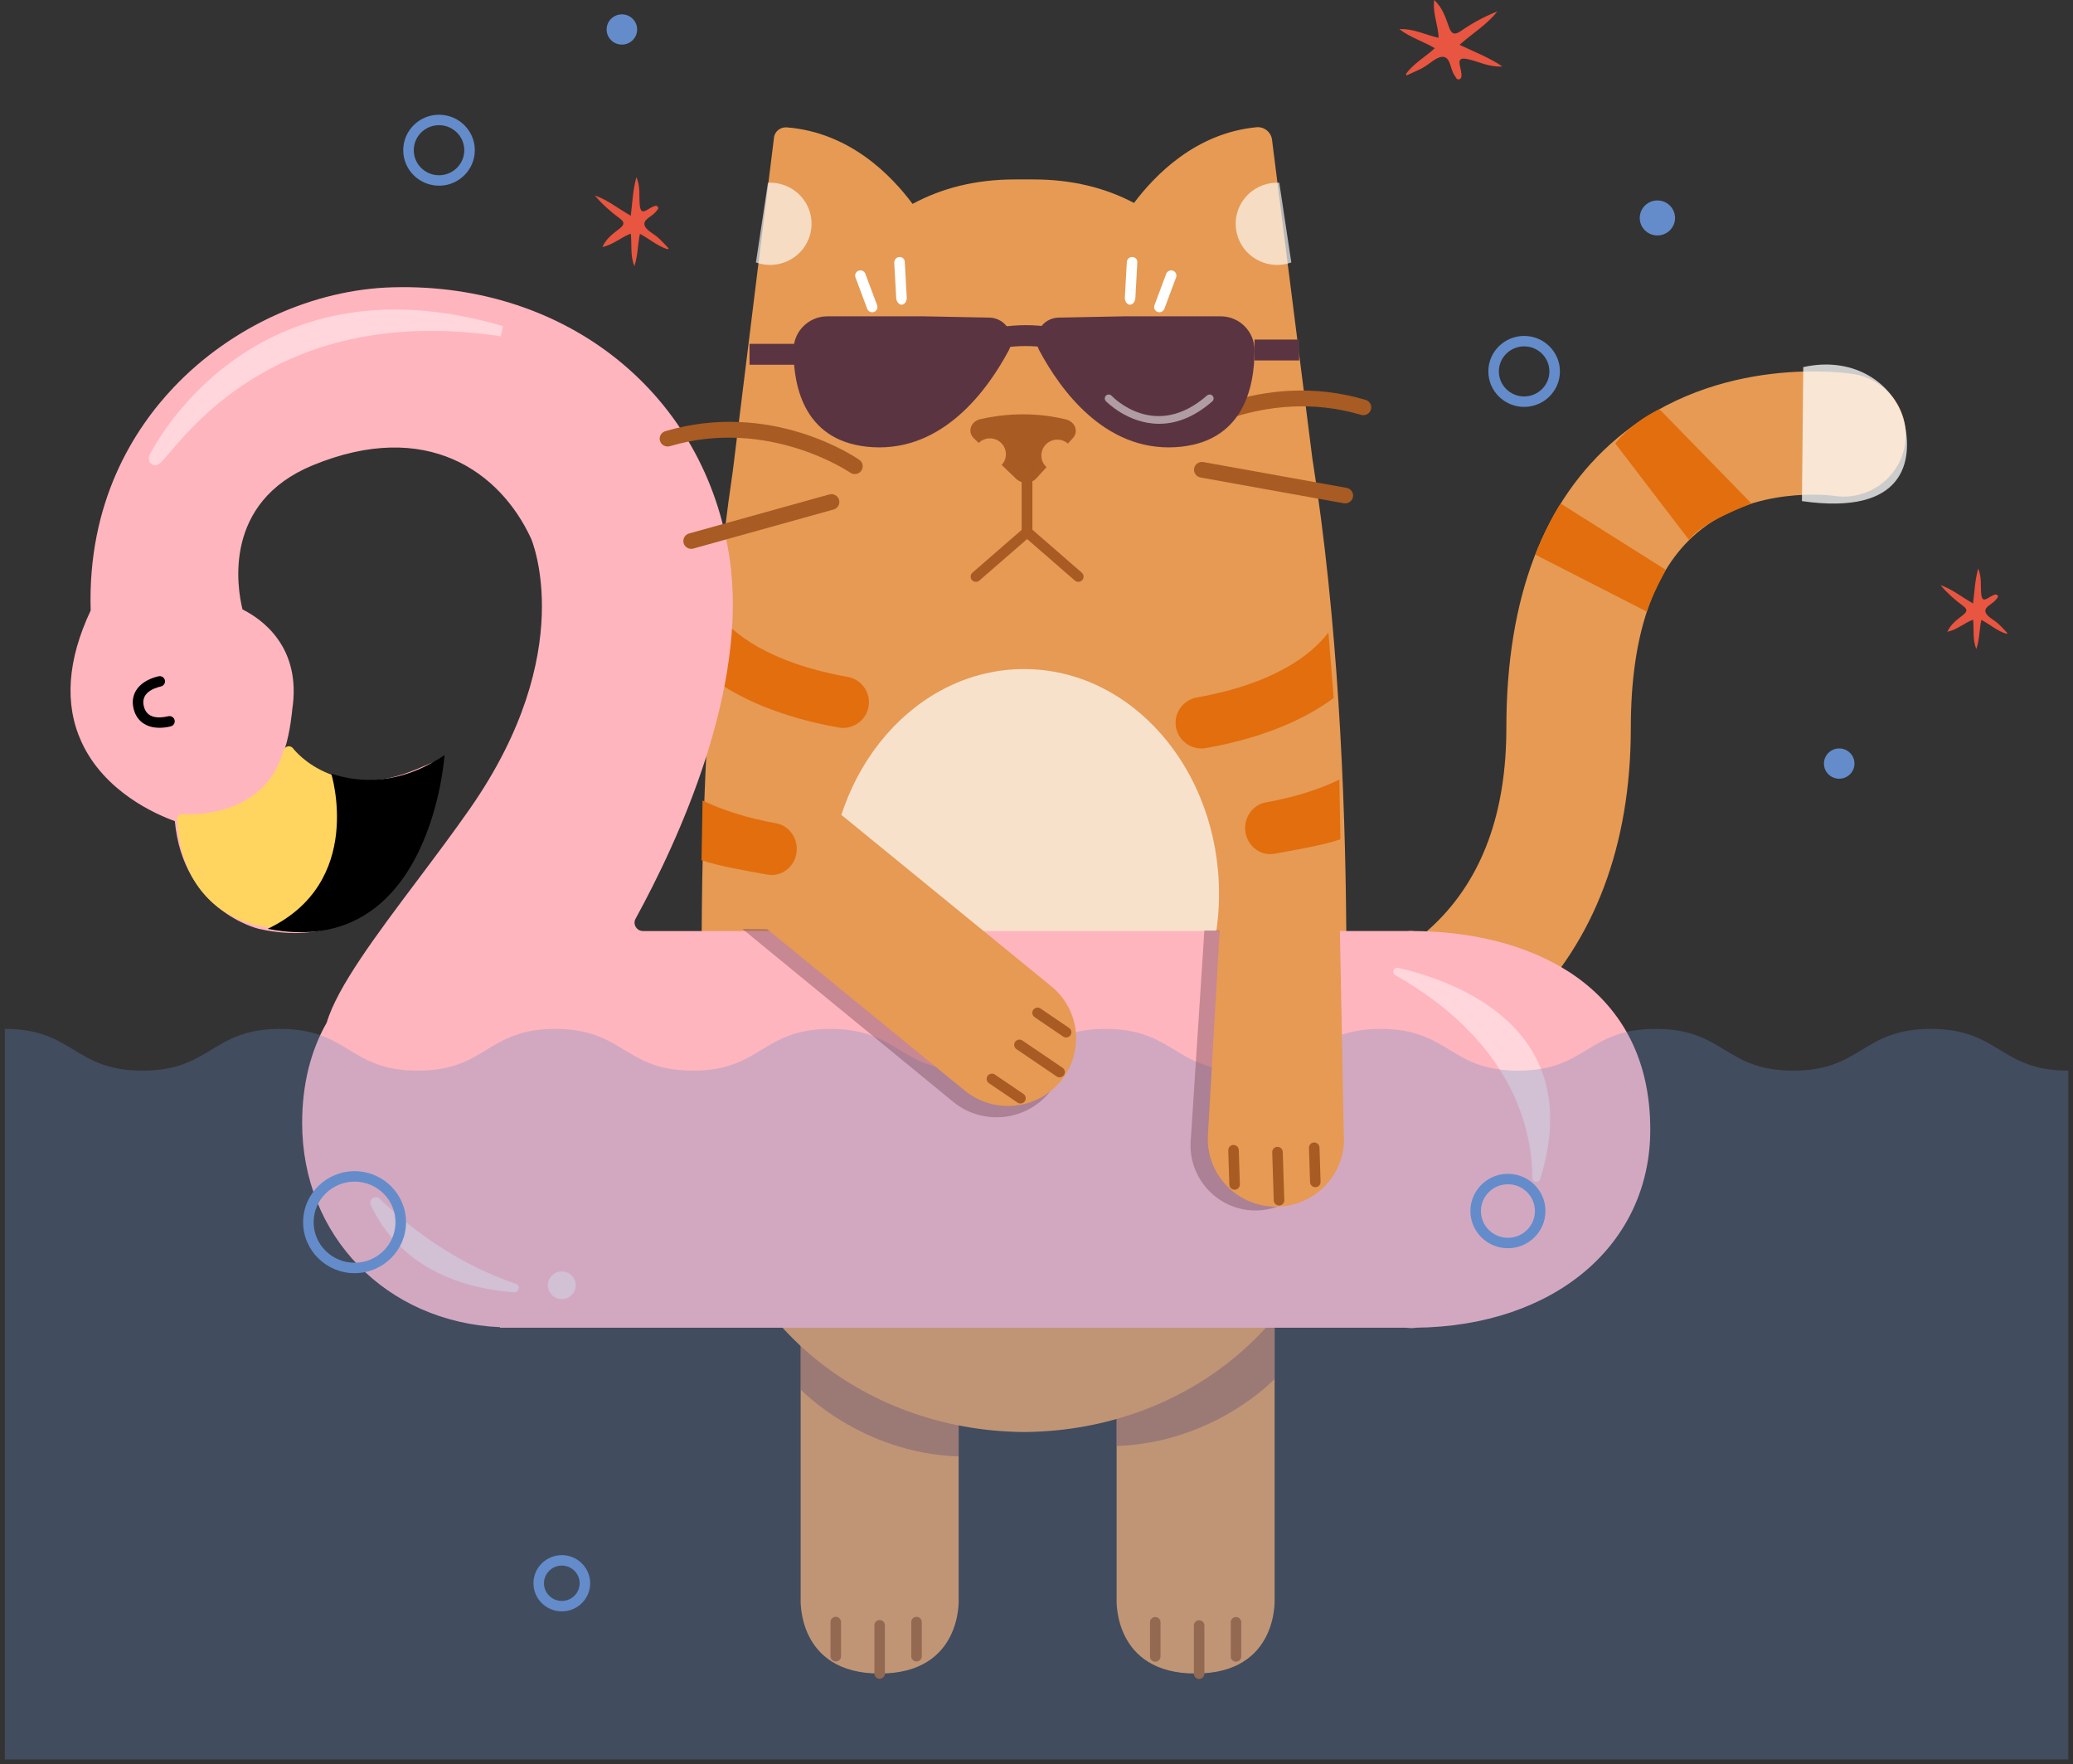 <?xml version="1.0" encoding="UTF-8" standalone="no"?>
<svg width="389px" height="331px" viewBox="0 0 389 331" version="1.1" xmlns="http://www.w3.org/2000/svg" xmlns:xlink="http://www.w3.org/1999/xlink">
    <rect x="0" y="0" width="389" height="331" fill="#333333" stroke="none"/>
    <!-- Generator: sketchtool 41.2 (35397) - http://www.bohemiancoding.com/sketch -->
    <title>08C8EDAD-022C-4784-A104-C68098C6569F</title>
    <desc>Created with sketchtool.</desc>
    <defs></defs>
    <g id="Page-1" stroke="none" stroke-width="1" fill="none" fill-rule="evenodd">
        <g id="invite_1" transform="translate(-525, -2215)">
            <g id="cat-floatie" transform="translate(525, 2215)">
                <path d="M239.181,300.032 L239.181,247.15 L209.536,247.15 L209.536,300.032 C209.536,300.032 208.795,313.987 224.359,313.987 C239.922,313.987 239.181,300.032 239.181,300.032 Z" id="Fill-1" fill="#E69A54"></path>
                <path d="M239.181,258.728 C239.181,258.728 227.981,270.654 209.536,271.306 L209.536,258.902 L239.181,245.192 L239.181,258.728 Z" id="Fill-3" fill="#754554" opacity="0.457"></path>
                <path d="M179.891,300.032 L179.891,247.15 L150.246,247.15 L150.246,300.032 C150.246,300.032 149.505,313.987 165.069,313.987 C180.632,313.987 179.891,300.032 179.891,300.032" id="Fill-5" fill="#E69A54"></path>
                <path d="M150.246,260.686 C150.246,260.686 161.446,272.612 179.891,273.264 L179.891,260.861 L150.246,247.151 L150.246,260.686 Z" id="Fill-7" fill="#754554" opacity="0.457"></path>
                <path d="M192.666,247.465 C192.506,247.465 192.35,247.455 192.19,247.455 C192.032,247.455 191.873,247.465 191.715,247.465 L192.666,247.465 Z" id="Fill-9" fill="#E69A54"></path>
                <path d="M246.255,85.946 L238.717,26.386 C238.624,24.877 237.282,23.724 235.764,23.871 C224.393,24.977 216.778,32.786 212.799,38.078 C207.477,35.266 201.236,33.666 193.951,33.666 L190.431,33.666 C182.99,33.666 176.638,35.338 171.243,38.255 C167.249,32.884 159.432,24.84 147.661,23.9 C146.408,23.8 145.301,24.693 145.226,25.939 L137.509,88.39 C128.508,149.126 132.582,216.626 132.582,216.626 C135.513,247.327 161.511,268.458 192.19,268.676 C222.869,268.458 248.87,247.321 251.798,216.619 C251.798,216.619 255.852,146.468 246.255,85.946" id="Fill-11" fill="#E69A54"></path>
                <path d="M242.316,49.242 C238.274,50.695 233.808,48.627 232.341,44.622 C230.875,40.616 232.962,36.192 237.003,34.739 C238.013,34.375 239.051,34.232 240.061,34.282 L242.316,49.242 Z" id="Fill-13" fill="#FFFFFF" opacity="0.65"></path>
                <path d="M141.851,49.242 C145.893,50.695 150.359,48.627 151.826,44.622 C153.292,40.616 151.205,36.192 147.164,34.739 C146.154,34.375 145.116,34.232 144.106,34.282 L141.851,49.242 Z" id="Fill-15" fill="#FFFFFF" opacity="0.65"></path>
                <path d="M183.988,78.634 C187.621,77.811 193.489,77.094 200.019,78.692 C201.75,79.117 202.447,80.951 201.327,82.187 L194.485,89.733 C193.528,90.785 191.73,90.841 190.694,89.848 L182.755,82.245 C181.473,81.017 182.152,79.049 183.988,78.634" id="Fill-17" fill="#A85B22"></path>
                <path d="M188.758,85.22 C188.758,86.863 187.414,88.195 185.756,88.195 C184.098,88.195 182.754,86.863 182.754,85.22 C182.754,83.577 184.098,82.245 185.756,82.245 C187.414,82.245 188.758,83.577 188.758,85.22" id="Fill-19" fill="#E69A54"></path>
                <path d="M201.415,85.459 C201.415,87.102 200.071,88.434 198.413,88.434 C196.755,88.434 195.411,87.102 195.411,85.459 C195.411,83.815 196.755,82.484 198.413,82.484 C200.071,82.484 201.415,83.815 201.415,85.459" id="Fill-21" fill="#E69A54"></path>
                <path d="M212.062,57.168 L212.004,57.168 C211.461,57.168 211.044,56.416 211.074,55.876 L211.445,49.203 C211.475,48.662 211.914,48.18 212.489,48.216 C213.032,48.245 213.449,48.676 213.419,49.214 L213.048,56.001 C213.018,56.522 212.582,57.168 212.062,57.168" id="Fill-23" fill="#FFFFFF"></path>
                <path d="M217.562,58.586 C217.448,58.586 217.331,58.567 217.218,58.526 C216.707,58.338 216.446,57.774 216.635,57.266 L218.843,51.367 C219.033,50.862 219.602,50.601 220.114,50.791 C220.624,50.977 220.887,51.541 220.695,52.049 L218.489,57.948 C218.341,58.342 217.963,58.586 217.562,58.586" id="Fill-25" fill="#FFFFFF"></path>
                <path d="M169.165,57.168 C168.645,57.168 168.209,56.506 168.179,55.985 L167.807,49.312 C167.776,48.772 168.193,48.245 168.738,48.216 C169.296,48.184 169.75,48.564 169.78,49.105 L170.153,55.891 C170.183,56.432 169.766,57.168 169.222,57.168 L169.165,57.168 Z" id="Fill-27" fill="#FFFFFF"></path>
                <path d="M163.664,58.586 C163.262,58.586 162.885,58.342 162.737,57.948 L160.531,52.049 C160.339,51.541 160.602,50.977 161.112,50.791 C161.624,50.599 162.193,50.862 162.383,51.367 L164.59,57.266 C164.78,57.774 164.519,58.338 164.007,58.526 C163.895,58.567 163.778,58.586 163.664,58.586" id="Fill-29" fill="#FFFFFF"></path>
                <path d="M134.382,114.817 C137.497,118.877 144.317,124.365 159.059,127.001 C161.701,127.473 163.458,129.98 162.982,132.603 C162.557,134.933 160.507,136.569 158.199,136.569 C157.912,136.569 157.62,136.543 157.327,136.49 C146.22,134.504 138.606,130.942 133.394,127.111" id="Fill-31" fill="#E26E0E"></path>
                <path d="M249.278,118.674 C246.164,122.735 239.343,128.223 224.602,130.859 C221.959,131.331 220.202,133.838 220.679,136.46 C221.104,138.791 223.153,140.426 225.461,140.426 C225.748,140.426 226.04,140.401 226.333,140.348 C237.44,138.362 245.055,134.799 250.266,130.968" id="Fill-33" fill="#E26E0E"></path>
                <path d="M220.703,83.069 C220.237,83.069 219.776,82.851 219.488,82.444 C219.017,81.778 219.18,80.865 219.85,80.399 C220.516,79.935 236.376,69.127 256.256,75.023 C257.04,75.256 257.485,76.075 257.252,76.852 C257.017,77.63 256.19,78.068 255.406,77.839 C236.935,72.359 221.701,82.698 221.551,82.804 C221.292,82.982 220.996,83.069 220.703,83.069" id="Fill-35" fill="#A85B22"></path>
                <path d="M252.431,94.448 C252.344,94.448 252.253,94.44 252.164,94.425 L225.276,89.585 C224.472,89.438 223.938,88.674 224.084,87.877 C224.23,87.076 224.999,86.557 225.808,86.692 L252.694,91.534 C253.5,91.679 254.034,92.445 253.887,93.242 C253.757,93.951 253.132,94.448 252.431,94.448" id="Fill-37" fill="#A85B22"></path>
                <path d="M227.889,211.512 C221.991,211.512 216.89,207.111 216.246,201.181 C215.558,194.849 220.118,189.159 226.503,188.448 C226.999,188.393 227.76,188.336 228.752,188.268 C264.53,185.845 282.669,168.451 282.669,136.567 C282.669,112.114 289.655,93.837 303.432,82.24 C322.411,66.266 346.803,70.015 347.829,70.181 C354.193,71.215 358.505,77.167 357.462,83.474 C356.416,89.781 350.424,94.052 344.046,93.022 C343.977,93.012 329.022,90.932 318.401,100.01 C310.189,107.028 306.025,119.328 306.025,136.567 C306.025,180.841 278.442,208.102 230.345,211.359 C229.808,211.397 229.389,211.422 229.098,211.449 C228.693,211.491 228.288,211.512 227.889,211.512" id="Fill-39" fill="#E69A54"></path>
                <path d="M228.75,167.697 C228.75,190.984 212.366,209.863 192.156,209.863 C171.944,209.863 155.56,190.984 155.56,167.697 C155.56,144.409 171.944,125.531 192.156,125.531 C212.366,125.531 228.75,144.409 228.75,167.697" id="Fill-41" fill="#FFFFFF" opacity="0.696"></path>
                <path d="M183.129,109.162 C182.854,109.162 182.581,109.049 182.386,108.829 C182.026,108.422 182.067,107.805 182.477,107.447 L191.75,99.385 L191.75,86.547 C191.75,86.006 192.19,85.567 192.738,85.567 C193.283,85.567 193.726,86.006 193.726,86.547 L193.726,100.272 L183.781,108.919 C183.593,109.082 183.36,109.162 183.129,109.162" id="Fill-43" fill="#A85B22"></path>
                <path d="M202.346,109.162 C202.115,109.162 201.882,109.082 201.694,108.919 L191.749,100.272 L191.749,86.547 C191.749,86.006 192.192,85.567 192.737,85.567 C193.285,85.567 193.725,86.006 193.725,86.547 L193.725,99.385 L202.998,107.447 C203.407,107.805 203.449,108.422 203.089,108.829 C202.894,109.049 202.621,109.162 202.346,109.162" id="Fill-45" fill="#A85B22"></path>
                <path d="M173.352,59.349 L155.253,59.349 C151.735,59.349 148.913,62.181 148.903,65.669 C148.883,72.706 151.027,83.195 163.83,83.904 C177.04,84.632 185.347,73.127 189.297,65.728 C190.77,62.972 188.789,59.649 185.643,59.588 L173.352,59.349 Z" id="Fill-47" fill="#5B3442"></path>
                <path d="M210.959,59.349 L229.058,59.349 C232.576,59.349 235.398,62.181 235.408,65.669 C235.428,72.706 233.284,83.195 220.481,83.904 C207.271,84.632 198.965,73.127 195.014,65.728 C193.541,62.972 195.522,59.649 198.668,59.588 L210.959,59.349 Z" id="Fill-49" fill="#5B3442"></path>
                <path d="M205.123,68.186 C192.002,61.016 179.923,67.865 179.413,68.159 L177.401,64.786 C177.988,64.443 191.892,56.478 207.032,64.757 L205.123,68.186 Z" id="Fill-51" fill="#5B3442"></path>
                <polygon id="Fill-53" fill="#5B3442" points="140.648 68.431 153.704 68.431 153.704 64.514 140.648 64.514"></polygon>
                <polygon id="Fill-55" fill="#5B3442" points="235.408 67.626 243.79 67.626 243.79 63.709 235.408 63.709"></polygon>
                <path d="M120.673,176.642 C117.97,176.642 116.24,173.786 117.529,171.432 C124.114,159.416 138.563,130.065 134.982,105.224 C130.602,74.846 104.872,55.1 73.877,55.856 C48.191,56.483 17.637,77.925 19.006,114.946 C4.901,144.245 34.685,152.61 34.685,152.61 C35.55,169.36 48.985,172.352 48.985,172.352 C75.852,178.365 78.885,146.15 78.885,146.15 C61.551,153.45 51.151,140.993 51.151,140.993 C52.452,137.987 52.885,132.832 52.885,132.832 C54.61,121.543 47.001,117.077 43.829,115.722 C43.268,113.824 37.874,93.768 57.889,85.505 C78.909,76.825 94.696,85.568 101.465,100.259 C101.465,100.259 111.313,121.958 89.856,152.768 C79.658,167.413 65.666,183.565 63.148,192.618 C60.059,197.947 58.675,204.111 58.675,210.697 C58.675,230.798 74.073,247.094 95.813,247.094 L264.938,247.15 C291.619,247.15 307.7,231.637 307.7,211.933 C307.7,192.232 294.089,176.642 264.938,176.642 L120.673,176.642 Z" id="Fill-56" fill="#FFB5BE"></path>
                <path d="M97.788,245.192 L262.963,245.192 L262.963,244.745 L265.336,245.051 C265.526,245.088 265.696,245.135 265.854,245.186 C289.74,244.855 305.723,231.578 305.723,211.935 C305.723,191.366 290.92,178.966 266.05,178.608 C265.844,178.69 265.607,178.761 265.336,178.816 L262.963,179.301 L262.963,178.6 L120.672,178.6 C118.696,178.6 116.911,177.595 115.901,175.913 C114.893,174.236 114.854,172.211 115.793,170.498 C123.658,156.141 136.358,128.611 133.026,105.5 C128.87,76.676 104.601,57.072 73.926,57.815 C59.947,58.155 45.579,64.703 35.494,75.328 C28.48,82.72 20.268,95.58 20.982,114.874 L20.999,115.356 L20.79,115.79 C16.76,124.159 16.112,131.473 18.865,137.529 C23.276,147.234 35.107,150.694 35.225,150.728 L36.583,151.113 L36.658,152.512 C37.433,167.489 48.937,170.331 49.427,170.445 C55.983,171.914 61.554,171.046 65.973,167.873 C72.708,163.039 75.404,153.948 76.396,149.135 C59.836,154.177 49.733,142.368 49.629,142.243 L48.86,141.321 L49.334,140.22 C50.299,137.997 50.803,134.015 50.915,132.67 C52.386,123.022 46.615,119.046 43.047,117.52 L42.194,117.158 L41.933,116.274 C41.223,113.875 35.622,92.577 57.129,83.697 C81.238,73.742 97.049,85.957 103.265,99.446 C103.689,100.382 113.32,122.52 91.484,153.881 C88.379,158.337 84.918,162.945 81.57,167.399 C73.93,177.572 66.712,187.177 65.054,193.137 L64.862,193.591 C62.07,198.411 60.653,204.167 60.653,210.699 C60.653,230.33 75.768,245.135 95.812,245.135 L97.788,245.192 Z M264.856,249.178 C264.627,249.178 264.382,249.164 264.123,249.138 L263.836,249.109 L93.835,249.109 L93.835,249.007 C72.529,248.065 56.7,231.913 56.7,210.699 C56.7,203.568 58.251,197.23 61.313,191.854 C63.277,185.189 70.625,175.408 78.4,165.06 C81.726,160.632 85.165,156.055 88.229,151.654 C108.719,122.232 99.755,101.266 99.662,101.056 C93.922,88.605 80.133,78.448 58.651,87.313 C41.848,94.252 44.478,110.152 45.502,114.335 C49.044,116.1 56.643,121.329 54.84,133.124 C54.836,133.206 54.481,137.329 53.429,140.537 C55.971,143.011 64.734,149.981 78.112,144.349 L81.161,143.062 L80.853,146.331 C80.788,147.018 79.145,163.239 68.307,171.034 C62.925,174.908 56.279,175.993 48.55,174.264 C48.405,174.233 34.383,170.911 32.808,154.057 C29.237,152.776 19.555,148.548 15.276,139.168 C12.058,132.119 12.643,123.832 17.015,114.539 C16.404,94.158 25.142,80.518 32.614,72.645 C43.409,61.273 58.817,54.264 73.829,53.899 C106.508,53.073 132.493,74.09 136.939,104.946 C140.432,129.173 127.366,157.587 119.267,172.366 C118.88,173.071 119.158,173.68 119.297,173.909 C119.437,174.142 119.85,174.683 120.672,174.683 L264.062,174.675 C264.607,174.622 265.06,174.628 265.445,174.683 L266.915,174.71 C287.95,175.294 309.676,185.304 309.676,211.935 C309.676,233.609 291.64,248.811 265.71,249.105 C265.453,249.152 265.168,249.178 264.856,249.178 L264.856,249.178 Z" id="Fill-57" fill="#FFB5BE"></path>
                <path d="M262.38,181.592 C273.157,184.06 297.848,192.903 289.017,221.205 C288.763,222.021 287.543,221.845 287.543,220.991 C287.535,212.415 284.286,195.708 261.845,182.963 C261.088,182.533 261.531,181.399 262.38,181.592" id="Fill-58" fill="#FFFFFF" opacity="0.446"></path>
                <path d="M54.201,140.994 C54.201,140.994 62.964,152.655 81.494,144.85 C81.494,144.85 78.251,179.29 49.528,172.864 C49.528,172.864 35.166,171.62 34.239,153.715 C34.239,153.715 50.228,155.097 54.201,140.994" id="Fill-59" fill="#FFD55F"></path>
                <path d="M35.3,154.722 C36.646,170.522 49.077,171.836 49.616,171.887 C57.099,173.552 63.36,172.565 68.358,168.971 C76.866,162.856 79.564,150.764 80.283,146.387 C66.097,151.685 57.611,145.683 54.624,142.873 C50.537,153.798 38.988,154.716 35.3,154.722 M56.342,174.641 C54.111,174.641 51.765,174.367 49.31,173.817 C49.219,173.817 34.211,172.265 33.252,153.765 C33.238,153.481 33.349,153.208 33.555,153.011 C33.758,152.811 34.035,152.713 34.325,152.738 C34.946,152.793 49.549,153.868 53.249,140.728 C53.35,140.372 53.648,140.102 54.018,140.031 C54.387,139.959 54.767,140.107 54.992,140.405 C55.334,140.856 63.561,151.34 81.107,143.95 C81.428,143.813 81.797,143.854 82.076,144.062 C82.358,144.264 82.511,144.598 82.479,144.943 C82.41,145.656 80.704,162.512 69.526,170.552 C65.739,173.274 61.324,174.641 56.342,174.641" id="Fill-60" fill="#FFD55F"></path>
                <path d="M50.229,174.267 C80.929,180.309 83.414,141.673 83.414,141.673 C75.145,147.262 67.502,146.978 62.152,145.135 C62.152,145.135 68.557,165.544 50.229,174.267" id="Fill-61" fill="#000000"></path>
                <path d="M29.932,136.546 C27.423,136.546 25.628,135.275 25.069,132.976 C24.363,130.075 26.156,127.74 29.747,126.881 C30.27,126.765 30.812,127.078 30.938,127.605 C31.067,128.13 30.741,128.659 30.211,128.786 C28.43,129.211 26.426,130.204 26.988,132.515 C27.553,134.826 29.794,134.803 31.573,134.378 C32.095,134.26 32.636,134.572 32.765,135.101 C32.893,135.626 32.567,136.154 32.035,136.282 C31.292,136.46 30.589,136.546 29.932,136.546" id="Fill-62" fill="#000000"></path>
                <path d="M69.573,226.059 C72.158,231.739 79.023,241.097 96.431,242.466 C97.415,242.544 97.729,241.177 96.793,240.862 C90.603,238.776 80.942,234.299 71.27,224.929 C70.45,224.134 69.1,225.023 69.573,226.059" id="Fill-63" fill="#FFFFFF" opacity="0.446"></path>
                <path d="M108.035,241.14 C108.035,242.57 106.867,243.727 105.425,243.727 C103.982,243.727 102.814,242.57 102.814,241.14 C102.814,239.71 103.982,238.552 105.425,238.552 C106.867,238.552 108.035,239.71 108.035,241.14" id="Fill-64" fill="#FFFFFF" opacity="0.446"></path>
                <path d="M165.069,314.966 C164.523,314.966 164.08,314.528 164.08,313.987 L164.08,304.929 C164.08,304.388 164.523,303.949 165.069,303.949 C165.614,303.949 166.057,304.388 166.057,304.929 L166.057,313.987 C166.057,314.528 165.614,314.966 165.069,314.966" id="Fill-65" fill="#A85B22"></path>
                <path d="M156.834,311.736 C156.289,311.736 155.846,311.297 155.846,310.757 L155.846,304.321 C155.846,303.78 156.289,303.341 156.834,303.341 C157.38,303.341 157.822,303.78 157.822,304.321 L157.822,310.757 C157.822,311.297 157.38,311.736 156.834,311.736" id="Fill-66" fill="#A85B22"></path>
                <path d="M171.986,311.736 C171.44,311.736 170.998,311.297 170.998,310.757 L170.998,304.321 C170.998,303.78 171.44,303.341 171.986,303.341 C172.531,303.341 172.974,303.78 172.974,304.321 L172.974,310.757 C172.974,311.297 172.531,311.736 171.986,311.736" id="Fill-67" fill="#A85B22"></path>
                <path d="M225.018,315.006 C224.472,315.006 224.03,314.568 224.03,314.027 L224.03,304.969 C224.03,304.428 224.472,303.989 225.018,303.989 C225.563,303.989 226.006,304.428 226.006,304.969 L226.006,314.027 C226.006,314.568 225.563,315.006 225.018,315.006" id="Fill-68" fill="#A85B22"></path>
                <path d="M216.782,311.776 C216.237,311.776 215.794,311.337 215.794,310.797 L215.794,304.361 C215.794,303.82 216.237,303.381 216.782,303.381 C217.328,303.381 217.771,303.82 217.771,304.361 L217.771,310.797 C217.771,311.337 217.328,311.776 216.782,311.776" id="Fill-69" fill="#A85B22"></path>
                <path d="M231.935,311.776 C231.39,311.776 230.947,311.337 230.947,310.797 L230.947,304.361 C230.947,303.82 231.39,303.381 231.935,303.381 C232.481,303.381 232.923,303.82 232.923,304.361 L232.923,310.797 C232.923,311.337 232.481,311.776 231.935,311.776" id="Fill-70" fill="#A85B22"></path>
                <path d="M388.127,327.376 L388.127,197.886" id="Fill-71" fill="#648CCA"></path>
                <path d="M388.127,200.873 C375.224,200.873 375.224,193.039 362.32,193.039 C349.412,193.039 349.412,200.873 336.507,200.873 C323.603,200.873 323.603,193.039 310.7,193.039 C297.794,193.039 297.794,200.873 284.891,200.873 C271.985,200.873 271.985,193.039 259.08,193.039 C246.172,193.039 246.172,200.873 233.265,200.873 C220.359,200.873 220.359,193.039 207.454,193.039 C194.546,193.039 194.546,200.873 181.639,200.873 C168.733,200.873 168.733,193.039 155.826,193.039 C142.922,193.039 142.922,200.873 130.019,200.873 C117.113,200.873 117.113,193.039 104.206,193.039 C91.296,193.039 91.296,200.873 78.385,200.873 C65.478,200.873 65.478,193.039 52.572,193.039 C39.657,193.039 39.657,200.873 26.741,200.873 C13.824,200.873 13.824,193.039 0.909,193.039 L0.909,330.116 L388.127,330.116 L388.127,200.873 Z" id="Fill-72" fill="#648CCA" opacity="0.29"></path>
                <path d="M160.401,88.945 C160.108,88.945 159.812,88.859 159.553,88.679 C159.401,88.575 144.163,78.23 125.696,83.714 C124.92,83.939 124.088,83.504 123.852,82.727 C123.617,81.951 124.064,81.133 124.848,80.9 C144.726,75 160.589,85.812 161.255,86.274 C161.925,86.74 162.087,87.655 161.616,88.319 C161.328,88.728 160.867,88.945 160.401,88.945" id="Fill-73" fill="#A85B22"></path>
                <path d="M129.71,102.973 C129.061,102.973 128.468,102.55 128.283,101.902 C128.063,101.12 128.522,100.309 129.31,100.09 L155.619,92.767 C156.398,92.542 157.224,93.002 157.448,93.783 C157.667,94.565 157.208,95.376 156.42,95.593 L130.111,102.918 C129.978,102.955 129.842,102.973 129.71,102.973" id="Fill-74" fill="#A85B22"></path>
                <path d="M217.51,79.513 C211.619,79.513 207.573,75.32 207.512,75.255 C207.233,74.959 207.249,74.495 207.547,74.219 C207.846,73.941 208.316,73.957 208.595,74.252 C208.925,74.601 216.795,82.696 226.504,74.203 C226.811,73.935 227.277,73.962 227.55,74.268 C227.821,74.574 227.791,75.036 227.485,75.306 C223.878,78.459 220.461,79.513 217.51,79.513" id="Fill-75" fill="#FFFFFF" opacity="0.516"></path>
                <path d="M177.828,174.708 L195.07,187.125 C200.548,191.54 201.38,199.519 196.926,204.948 C192.473,210.377 184.421,211.2 178.943,206.787 L139.29,174.267" id="Fill-76" fill="#754554" opacity="0.4"></path>
                <path d="M242.014,187.221 L258.426,199.041 C263.641,203.243 264.433,210.839 260.193,216.007 C255.954,221.175 248.29,221.958 243.075,217.758 L211.462,195.039 L223.746,175.381" id="Fill-76" fill="#754554" opacity="0.4" transform="translate(237.191, 197.92) rotate(58) translate(-237.191, -197.92) "></path>
                <path id="Fill-78" fill="#E69A54"></path>
                <path d="M136.673,135.572 L197.212,184.998 C202.69,189.411 203.522,197.39 199.07,202.819 C194.615,208.249 186.563,209.073 181.085,204.66 L132.846,165.25 L132.811,144.967" id="Fill-84" fill="#E69A54"></path>
                <path d="M198.834,202.132 C198.643,202.132 198.447,202.077 198.277,201.959 L190.739,196.838 C190.289,196.532 190.174,195.923 190.482,195.476 C190.793,195.032 191.405,194.914 191.856,195.224 L199.394,200.345 C199.844,200.651 199.959,201.26 199.651,201.707 C199.459,201.983 199.149,202.132 198.834,202.132" id="Fill-85" fill="#A85B22"></path>
                <path d="M191.49,207.036 C191.298,207.036 191.102,206.981 190.932,206.863 L185.574,203.224 C185.126,202.917 185.011,202.31 185.318,201.861 C185.628,201.419 186.242,201.299 186.693,201.609 L192.049,205.25 C192.5,205.555 192.614,206.164 192.306,206.611 C192.114,206.887 191.804,207.036 191.49,207.036" id="Fill-86" fill="#A85B22"></path>
                <path d="M200.059,194.651 C199.867,194.651 199.671,194.596 199.502,194.479 L194.144,190.84 C193.695,190.532 193.58,189.925 193.887,189.477 C194.197,189.034 194.812,188.917 195.262,189.224 L200.618,192.865 C201.069,193.171 201.183,193.78 200.875,194.226 C200.683,194.502 200.373,194.651 200.059,194.651" id="Fill-87" fill="#A85B22"></path>
                <path d="M288.092,104.053 C288.092,104.053 290.513,97.948 292.865,94.482 L312.594,106.917 C312.594,106.917 309.922,111.758 309.033,114.763 L288.092,104.053 Z" id="Fill-88" fill="#E26E0E"></path>
                <path d="M316.971,101.33 L303.109,83.201 C303.109,83.201 305.87,79.429 311.395,76.773 L328.679,94.481 C328.679,94.481 318.977,98.053 316.971,101.33" id="Fill-89" fill="#E26E0E"></path>
                <path d="M338.382,68.875 C348.394,66.652 355.807,72.437 357.377,79.381 C358.946,86.324 357.588,96.81 338.135,94.019" id="Fill-90" fill="#FFFFFF" opacity="0.75"></path>
                <path d="M250.698,136.747 L252.196,214.356 C251.844,221.344 245.842,226.726 238.791,226.378 C231.739,226.029 226.308,220.081 226.662,213.093 L230.213,151.235 L246.698,139.215" id="Fill-91" fill="#E69A54"></path>
                <path d="M240.009,226.184 C239.478,226.184 239.039,225.765 239.023,225.236 L238.735,216.183 C238.717,215.643 239.146,215.19 239.691,215.173 C240.213,215.161 240.693,215.58 240.709,216.12 L240.998,225.173 C241.015,225.714 240.586,226.166 240.041,226.184 L240.009,226.184 Z" id="Fill-92" fill="#A85B22"></path>
                <path d="M231.676,223.213 C231.144,223.213 230.705,222.794 230.689,222.265 L230.484,215.829 C230.468,215.289 230.895,214.838 231.44,214.821 C231.994,214.819 232.442,215.23 232.458,215.769 L232.664,222.203 C232.682,222.745 232.253,223.196 231.707,223.213 L231.676,223.213 Z" id="Fill-93" fill="#A85B22"></path>
                <path d="M246.82,222.741 C246.289,222.741 245.85,222.322 245.834,221.793 L245.629,215.357 C245.613,214.816 246.04,214.366 246.585,214.348 C247.103,214.331 247.587,214.756 247.603,215.296 L247.809,221.73 C247.826,222.273 247.398,222.723 246.852,222.741 L246.82,222.741 Z" id="Fill-94" fill="#A85B22"></path>
                <path d="M251.33,146.276 C247.644,148.053 243.11,149.547 237.533,150.546 C234.984,151 233.274,153.562 233.717,156.187 C234.112,158.531 236.094,160.251 238.329,160.251 C238.596,160.251 238.867,160.227 239.138,160.178 C243.041,159.481 248.407,158.557 251.526,157.468" id="Fill-95" fill="#E26E0E"></path>
                <path d="M131.835,150.194 C135.521,151.97 140.055,153.464 145.632,154.463 C148.182,154.918 149.891,157.479 149.449,160.104 C149.053,162.448 147.071,164.168 144.836,164.168 C144.569,164.168 144.298,164.144 144.027,164.096 C140.124,163.398 134.758,162.474 131.64,161.385" id="Fill-96" fill="#E26E0E"></path>
                <g id="Group-100" opacity="0.45" transform="translate(27.577, 57.874)" fill="#FFFFFF">
                    <path d="M66.541,4.255 C19.059,-9.705 1.331,28.013 1.331,28.013 C1.276,32.684 16.935,-3.217 66.541,4.255" id="Fill-98"></path>
                    <path d="M46.609,2.17 C26.577,2.17 14.172,12.587 7.733,20.3 C15.018,13.032 28.362,3.086 50.42,2.291 C49.119,2.211 47.849,2.17 46.609,2.17 M1.537,29.427 C1.401,29.427 1.262,29.4 1.114,29.345 C0.822,29.237 0.331,28.92 0.343,28.001 L0.436,27.6 C0.618,27.214 19.069,-10.728 66.821,3.315 L66.393,5.223 C27.696,-0.604 10.071,20.189 4.278,27.022 C2.867,28.687 2.241,29.427 1.537,29.427" id="Fill-99"></path>
                </g>
                <path d="M314.323,40.892 C314.323,42.704 312.841,44.175 311.01,44.175 C309.182,44.175 307.7,42.704 307.7,40.892 C307.7,39.08 309.182,37.609 311.01,37.609 C312.841,37.609 314.323,39.08 314.323,40.892" id="Fill-101" fill="#648CCA"></path>
                <path d="M125.306,46.762 C123.402,46.208 121.934,44.864 120.09,43.875 C119.641,45.855 119.742,47.857 119.039,49.929 C118.22,47.861 118.606,45.904 118.369,43.834 C116.554,44.502 115.116,45.904 113.036,46.343 C113.787,44.68 115.108,43.799 116.301,42.855 C117.278,42.081 117.145,41.609 116.244,40.943 C114.55,39.694 112.985,38.293 111.609,36.67 C114.032,37.508 115.997,39.132 118.365,40.473 C118.673,38.041 118.736,35.732 119.428,33.227 C120.218,35.109 119.88,36.832 120.052,38.481 C120.191,39.796 120.592,39.921 121.596,39.284 C121.902,39.091 122.224,38.914 122.554,38.758 C122.835,38.624 123.201,38.519 123.41,38.771 C123.73,39.155 123.302,39.396 123.106,39.672 C122.434,40.622 120.643,41.114 120.948,42.246 C121.207,43.211 122.679,43.838 123.574,44.657 C124.242,45.268 124.843,45.949 125.475,46.598 C125.418,46.653 125.361,46.707 125.306,46.762" id="Fill-102" fill="#E85540"></path>
                <path d="M82.382,23.486 C79.769,23.486 77.643,25.593 77.643,28.183 C77.643,30.774 79.769,32.881 82.382,32.881 C84.996,32.881 87.123,30.774 87.123,28.183 C87.123,25.593 84.996,23.486 82.382,23.486 M82.382,34.84 C78.678,34.84 75.666,31.853 75.666,28.183 C75.666,24.512 78.678,21.527 82.382,21.527 C86.085,21.527 89.099,24.512 89.099,28.183 C89.099,31.853 86.085,34.84 82.382,34.84" id="Fill-103" fill="#648CCA"></path>
                <path d="M263.823,13.892 C265.216,11.928 267.361,10.774 269.236,9.048 C267.102,7.758 264.726,7.09 262.584,5.47 C265.321,5.343 267.452,6.551 269.96,7.092 C269.89,4.751 268.819,2.554 269.122,-0 C270.768,1.51 271.28,3.369 271.912,5.106 C272.432,6.53 273.033,6.563 274.165,5.791 C276.288,4.34 278.535,3.094 280.968,2.156 C279.041,4.602 276.377,6.218 273.883,8.404 C276.598,9.712 279.27,10.69 281.92,12.464 C279.414,12.633 277.535,11.569 275.545,11.121 C273.956,10.762 273.653,11.174 274.001,12.572 C274.108,13.001 274.187,13.44 274.24,13.878 C274.286,14.252 274.266,14.711 273.891,14.854 C273.315,15.071 273.203,14.484 272.958,14.153 C272.114,13.009 272.24,10.766 270.802,10.668 C269.574,10.588 268.266,12.029 266.958,12.734 C265.983,13.259 264.954,13.682 263.948,14.151 C263.906,14.064 263.865,13.978 263.823,13.892" id="Fill-104" fill="#E85540"></path>
                <path d="M347.993,143.264 C347.993,144.831 346.711,146.102 345.13,146.102 C343.547,146.102 342.264,144.831 342.264,143.264 C342.264,141.697 343.547,140.426 345.13,140.426 C346.711,140.426 347.993,141.697 347.993,143.264" id="Fill-105" fill="#648CCA"></path>
                <path d="M119.563,5.531 C119.563,7.098 118.281,8.369 116.7,8.369 C115.117,8.369 113.834,7.098 113.834,5.531 C113.834,3.964 115.117,2.693 116.7,2.693 C118.281,2.693 119.563,3.964 119.563,5.531" id="Fill-106" fill="#648CCA"></path>
                <path d="M376.531,118.916 C374.807,118.412 373.477,117.196 371.809,116.301 C371.402,118.095 371.493,119.907 370.857,121.783 C370.115,119.911 370.463,118.138 370.248,116.264 C368.606,116.869 367.305,118.138 365.422,118.536 C366.102,117.03 367.295,116.233 368.376,115.377 C369.262,114.677 369.141,114.25 368.325,113.647 C366.791,112.515 365.374,111.248 364.129,109.777 C366.323,110.535 368.102,112.006 370.246,113.22 C370.525,111.019 370.582,108.927 371.208,106.659 C371.924,108.363 371.617,109.924 371.774,111.416 C371.9,112.607 372.262,112.721 373.171,112.145 C373.45,111.969 373.742,111.81 374.038,111.667 C374.293,111.548 374.623,111.452 374.815,111.679 C375.106,112.027 374.716,112.245 374.54,112.496 C373.93,113.355 372.309,113.802 372.584,114.826 C372.819,115.7 374.153,116.268 374.963,117.01 C375.566,117.562 376.112,118.179 376.685,118.767 C376.633,118.816 376.582,118.867 376.531,118.916" id="Fill-107" fill="#E85540"></path>
                <path d="M286.005,64.985 C283.39,64.985 281.263,67.093 281.263,69.684 C281.263,72.275 283.39,74.383 286.005,74.383 C288.619,74.383 290.746,72.275 290.746,69.684 C290.746,67.093 288.619,64.985 286.005,64.985 M286.005,76.341 C282.301,76.341 279.287,73.354 279.287,69.684 C279.287,66.014 282.301,63.027 286.005,63.027 C289.708,63.027 292.722,66.014 292.722,69.684 C292.722,73.354 289.708,76.341 286.005,76.341" id="Fill-108" fill="#648CCA"></path>
                <path d="M66.535,221.695 C62.3,221.695 58.855,225.108 58.855,229.308 C58.855,233.503 62.3,236.917 66.535,236.917 C70.771,236.917 74.215,233.503 74.215,229.308 C74.215,225.108 70.771,221.695 66.535,221.695 M66.535,238.875 C61.211,238.875 56.879,234.584 56.879,229.308 C56.879,224.029 61.211,219.736 66.535,219.736 C71.86,219.736 76.192,224.029 76.192,229.308 C76.192,234.584 71.86,238.875 66.535,238.875" id="Fill-109" fill="#648CCA"></path>
                <path d="M105.424,293.734 C103.578,293.734 102.078,295.222 102.078,297.05 C102.078,298.879 103.578,300.367 105.424,300.367 C107.27,300.367 108.77,298.879 108.77,297.05 C108.77,295.222 107.27,293.734 105.424,293.734 M105.424,302.326 C102.489,302.326 100.102,299.96 100.102,297.05 C100.102,294.141 102.489,291.775 105.424,291.775 C108.359,291.775 110.746,294.141 110.746,297.05 C110.746,299.96 108.359,302.326 105.424,302.326" id="Fill-110" fill="#648CCA"></path>
                <path d="M282.963,222.192 C280.168,222.192 277.898,224.444 277.898,227.214 C277.898,229.983 280.168,232.235 282.963,232.235 C285.758,232.235 288.028,229.983 288.028,227.214 C288.028,224.444 285.758,222.192 282.963,222.192 M282.963,234.194 C279.079,234.194 275.921,231.062 275.921,227.214 C275.921,223.365 279.079,220.233 282.963,220.233 C286.846,220.233 290.005,223.365 290.005,227.214 C290.005,231.062 286.846,234.194 282.963,234.194" id="Fill-111" fill="#648CCA"></path>
            </g>
        </g>
    </g>
</svg>